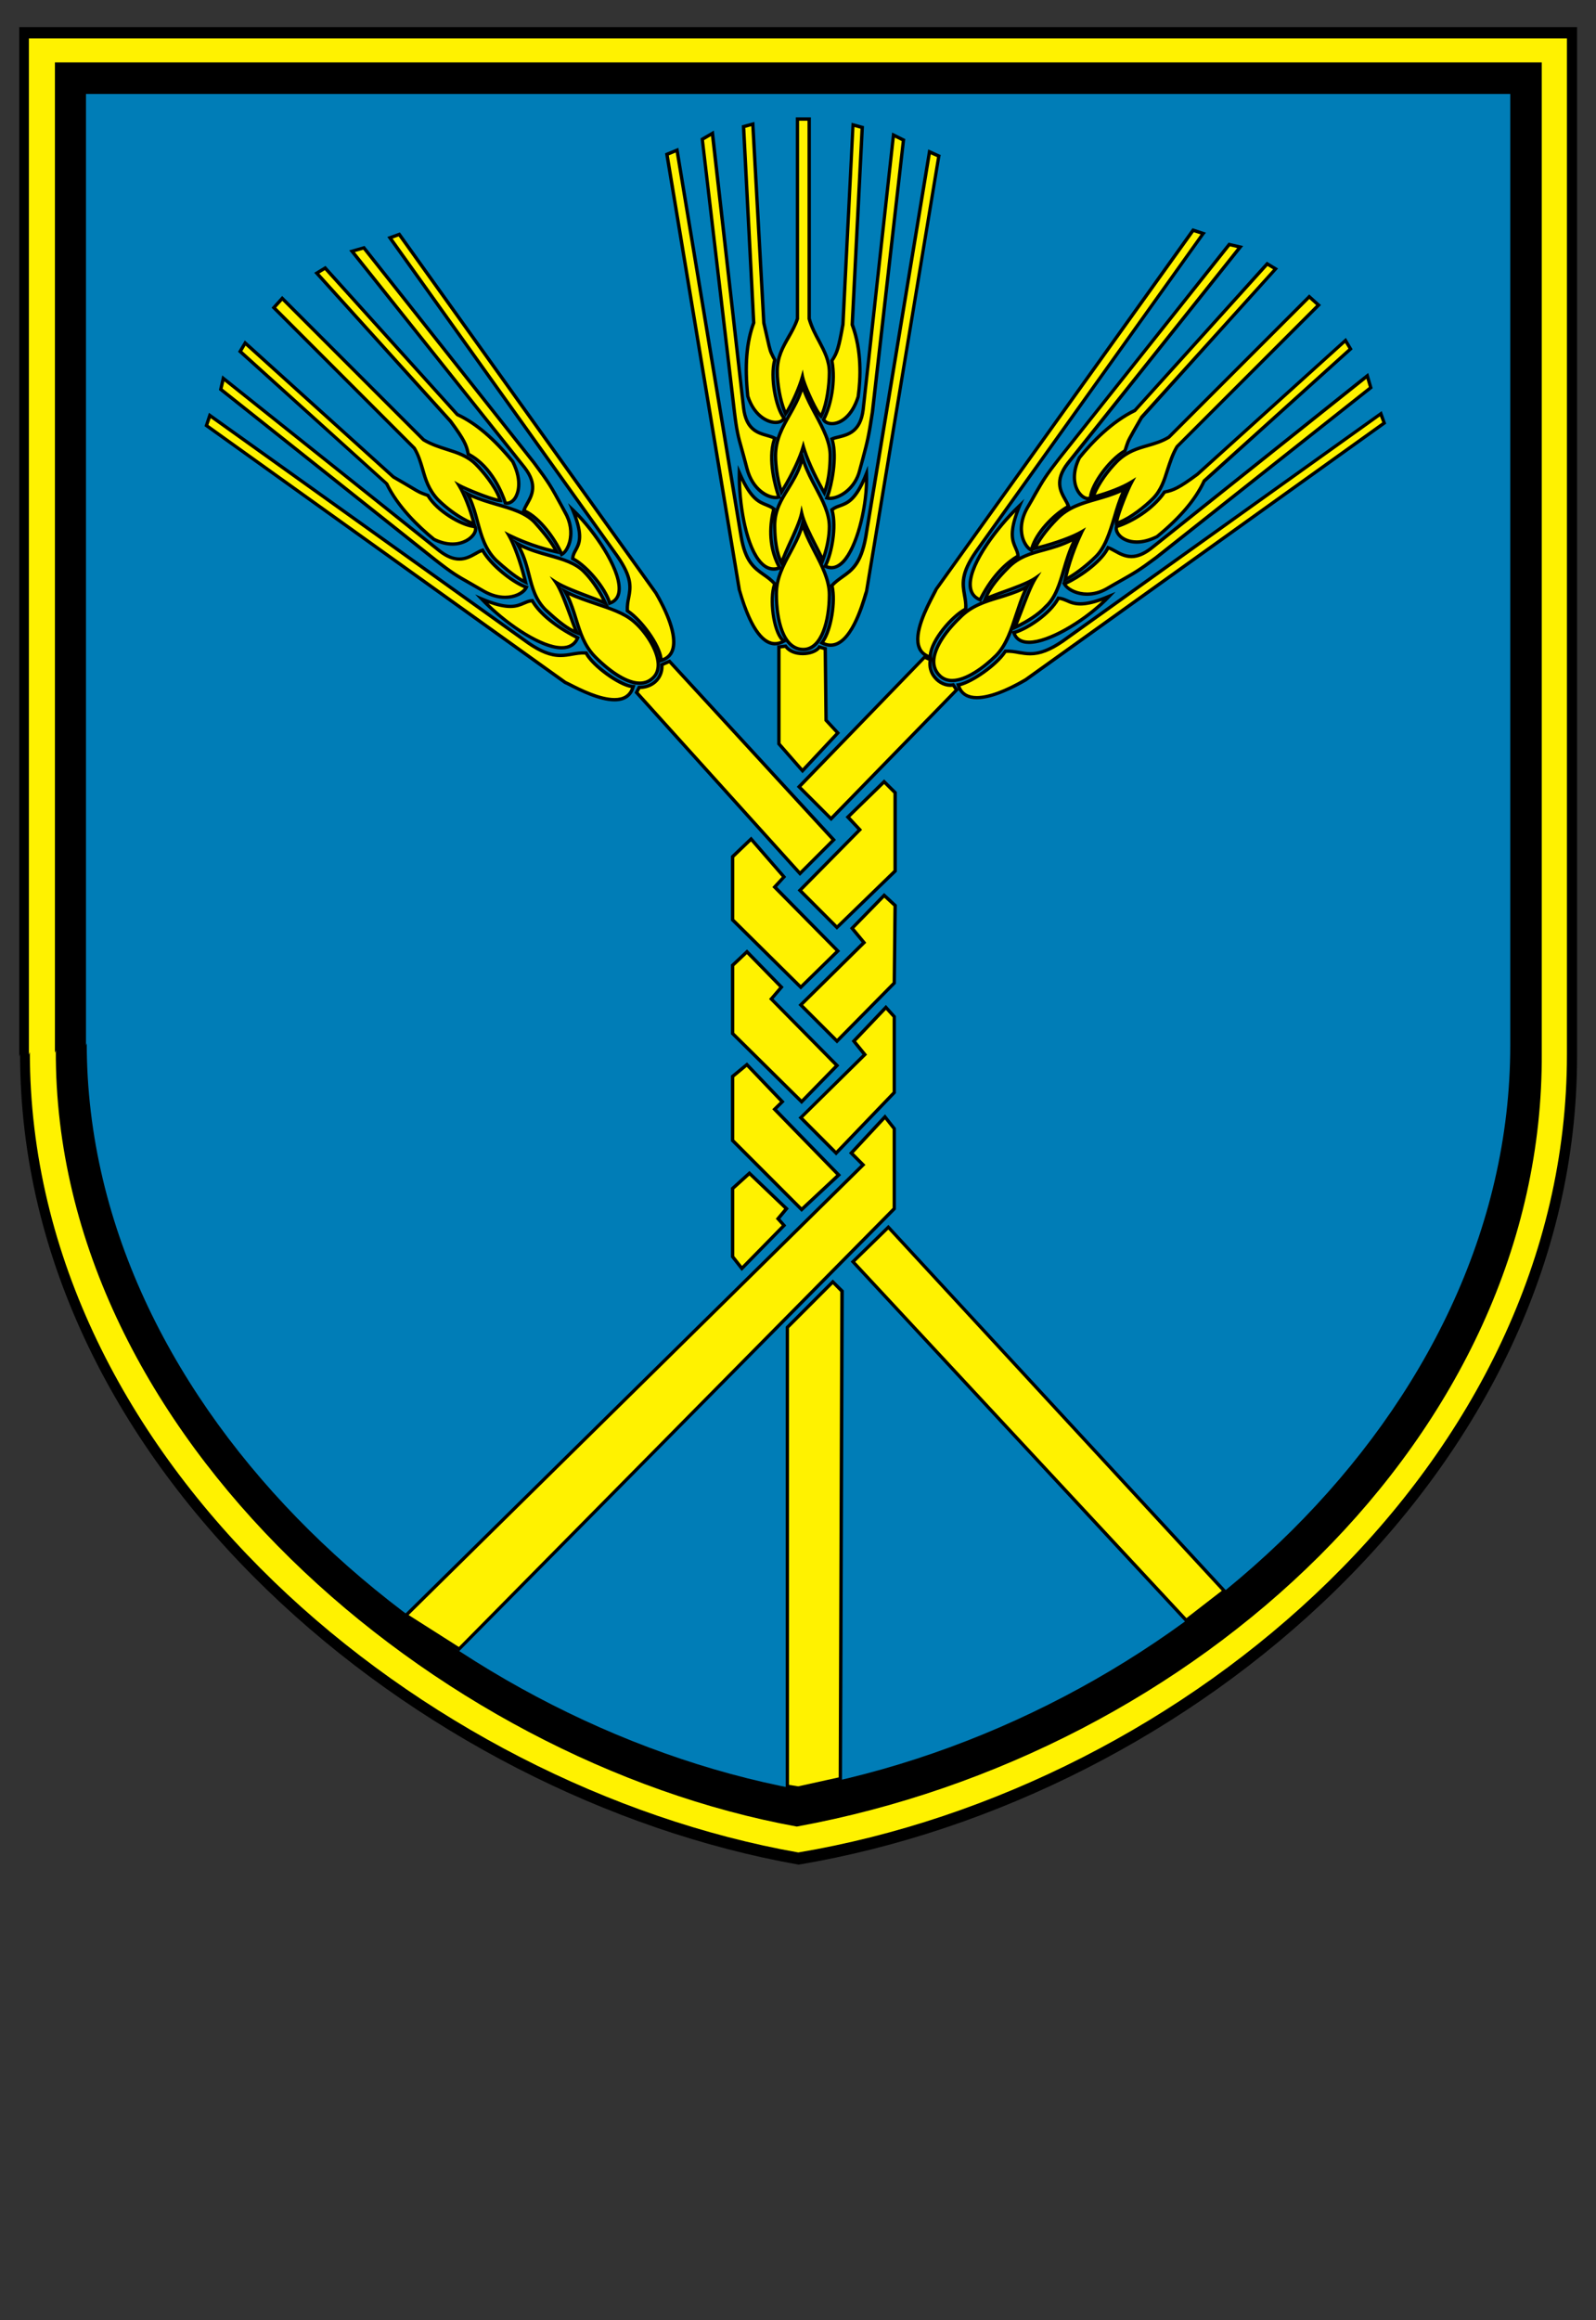 <?xml version="1.0" encoding="UTF-8" standalone="no"?>
<svg
   xmlns:dc="http://purl.org/dc/elements/1.1/"
   xmlns:cc="http://creativecommons.org/ns#"
   xmlns:rdf="http://www.w3.org/1999/02/22-rdf-syntax-ns#"
   xmlns:svg="http://www.w3.org/2000/svg"
   xmlns="http://www.w3.org/2000/svg"
   viewBox="0 0 1092.284 1587.4"
   height="1587.4"
   width="1092.284"
   xml:space="preserve"
   id="svg2"
   version="1.1"><rect x="0" y="0" width="1092.284" height="1587.4" fill="#333333" stroke="none"/><defs
     id="defs6"><clipPath
       id="clipPath20"
       clipPathUnits="userSpaceOnUse"><path
         id="path18"
         d="M 32768,32768 H -32768 V -32768 H 32768 Z" /></clipPath><clipPath
       id="clipPath30"
       clipPathUnits="userSpaceOnUse"><path
         id="path28"
         d="M 0,0 H 819.213 V 1190.551 H 0 Z" /></clipPath><clipPath
       id="clipPath42"
       clipPathUnits="userSpaceOnUse"><path
         id="path40"
         d="M 0,0 H 819.213 V 1190.551 H 0 Z" /></clipPath><clipPath
       id="clipPath54"
       clipPathUnits="userSpaceOnUse"><path
         id="path52"
         d="M 0,0 H 819.213 V 1190.551 H 0 Z" /></clipPath><clipPath
       id="clipPath66"
       clipPathUnits="userSpaceOnUse"><path
         id="path64"
         d="M 0,0 H 819.213 V 1190.551 H 0 Z" /></clipPath><clipPath
       id="clipPath78"
       clipPathUnits="userSpaceOnUse"><path
         id="path76"
         d="M 0,0 H 819.213 V 1190.551 H 0 Z" /></clipPath><clipPath
       id="clipPath90"
       clipPathUnits="userSpaceOnUse"><path
         id="path88"
         d="M 0,0 H 819.213 V 1190.551 H 0 Z" /></clipPath></defs><g
     transform="matrix(1.333,0,0,-1.333,0,1587.4)"
     id="g10"><g
       id="g12"><g
         id="g14"><g
           clip-path="url(#clipPath20)"
           id="g16"><g
             id="g22" /></g></g></g><g
       transform="matrix(22.913,0,0,22.913,-14616.897,-22896.587)"
       id="g24"><g
         clip-path="url(#clipPath30)"
         id="g26"><g
           transform="translate(673.268,1027.589)"
           id="g32"><path
             id="path34"
             style="fill:#000000;fill-opacity:1;fill-rule:nonzero;stroke:none"
             d="m 0,0 c 0,-9.234 -8.616,-16.618 -17.443,-18.102 -8.5,1.505 -17.445,8.85 -17.445,18.159 L -34.906,0 V 23.06 H 0 Z" /></g></g></g><g
       transform="matrix(22.913,0,0,22.913,-14616.896,-22896.587)"
       id="g36"><g
         clip-path="url(#clipPath42)"
         id="g38"><g
           transform="translate(673.041,1027.632)"
           id="g44"><path
             id="path46"
             style="fill:#fff200;fill-opacity:1;fill-rule:nonzero;stroke:none"
             d="m 0,0 c 0,-9.116 -8.509,-16.406 -17.223,-17.872 -8.391,1.484 -17.219,8.737 -17.219,17.929 L -34.463,0 V 22.763 H 0 Z" /></g></g></g><g
       transform="matrix(22.913,0,0,22.913,-14616.895,-22896.587)"
       id="g48"><g
         clip-path="url(#clipPath54)"
         id="g50"><g
           transform="translate(672.477,1027.674)"
           id="g56"><path
             id="path58"
             style="fill:#000000;fill-opacity:1;fill-rule:nonzero;stroke:none"
             d="m 0,0 c 0.055,-8.579 -7.782,-15.705 -16.693,-17.334 -8.079,1.472 -16.641,8.737 -16.603,17.386 L -33.316,0 V 22.184 H 0 Z" /></g></g></g><g
       transform="matrix(22.913,0,0,22.913,-14616.896,-22896.587)"
       id="g60"><g
         clip-path="url(#clipPath66)"
         id="g62"><g
           transform="translate(671.771,1027.836)"
           id="g68"><path
             id="path70"
             style="fill:#007db7;fill-opacity:1;fill-rule:nonzero;stroke:none"
             d="m 0,0 c 0,-8.244 -7.721,-15.174 -15.993,-16.656 -7.916,1.482 -15.904,8.412 -15.904,16.706 L -31.914,0 V 21.316 H 0 Z" /></g></g></g><g
       transform="matrix(22.913,0,0,22.913,-14616.895,-22896.587)"
       id="g72"><g
         clip-path="url(#clipPath78)"
         id="g74"><g
           transform="translate(656.819,1043.987)"
           id="g80"><path
             id="path82"
             style="fill:#fff200;fill-opacity:1;fill-rule:nonzero;stroke:none"
             d="M 0,0 C -0.097,-0.527 -0.135,-0.641 -0.249,-0.811 -0.155,-1.3 -0.285,-1.848 -0.437,-2.131 -0.343,-2.301 0.13,-2.283 0.336,-1.622 0.415,-1.094 0.394,-0.51 0.203,0 L 0.433,4.414 0.224,4.471 Z M 0.658,-1.961 1.355,4.132 1.131,4.244 0.452,-1.904 c -0.076,-0.624 -0.491,-0.567 -0.701,-0.661 0.132,-0.397 -0.016,-1.094 -0.112,-1.321 0.188,-0.057 0.625,0.151 0.737,0.624 0.17,0.64 0.188,0.659 0.282,1.301 M 0.528,-3.339 C 0.203,-4.15 -0.039,-3.98 -0.249,-4.15 c 0.114,-0.396 -0.016,-1.019 -0.15,-1.264 0.569,-0.282 0.963,1.227 0.927,2.075 m 0,-2.641 1.618,9.752 -0.203,0.096 -1.434,-8.64 C 0.358,-5.584 0.036,-5.546 -0.249,-5.848 -0.155,-6.224 -0.285,-6.903 -0.474,-7.13 0.13,-7.451 0.452,-6.224 0.528,-5.98 m -2.303,6.02 c 0.17,-0.719 0.112,-0.567 0.246,-0.831 -0.112,-0.397 0.036,-1.095 0.206,-1.304 -0.055,-0.188 -0.604,-0.148 -0.811,0.491 -0.056,0.549 -0.056,1.131 0.132,1.644 L -2.227,4.432 -2.02,4.49 Z m -0.661,-1.983 -0.715,6.093 0.226,0.132 0.698,-6.149 c 0.073,-0.622 0.47,-0.566 0.698,-0.68 -0.173,-0.451 0.018,-1.112 0.093,-1.32 -0.187,-0.056 -0.584,0.132 -0.718,0.641 -0.168,0.661 -0.206,0.661 -0.282,1.283 m 0.114,-1.376 c 0.34,-0.792 0.565,-0.642 0.772,-0.813 -0.073,-0.282 -0.152,-0.809 0.133,-1.319 -0.641,-0.245 -0.925,1.264 -0.905,2.132 m 0,-2.623 -1.624,9.753 0.228,0.094 1.434,-8.64 c 0.13,-0.811 0.489,-0.773 0.755,-1.075 -0.134,-0.34 -0.021,-1.132 0.206,-1.282 -0.585,-0.34 -0.925,0.887 -0.999,1.15 m 1.302,6.075 v 4.469 h 0.264 V 0.133 c 0.132,-0.473 0.451,-0.754 0.451,-1.208 0,-0.283 -0.056,-0.735 -0.188,-0.98 -0.113,0.112 -0.377,0.697 -0.415,0.885 -0.076,-0.264 -0.244,-0.64 -0.379,-0.829 -0.11,0.245 -0.186,0.641 -0.186,0.944 0,0.528 0.321,0.773 0.453,1.188 m 0.112,-1.509 c 0.17,-0.549 0.643,-1.077 0.623,-1.586 0,-0.226 -0.039,-0.565 -0.133,-0.811 -0.226,0.396 -0.396,0.775 -0.47,1.038 -0.077,-0.263 -0.264,-0.66 -0.49,-1.018 -0.077,0.226 -0.133,0.546 -0.133,0.811 0,0.623 0.452,0.981 0.603,1.566 m 0,-1.604 c 0.17,-0.585 0.603,-1.037 0.603,-1.546 0,-0.227 -0.056,-0.509 -0.15,-0.755 -0.095,0.246 -0.395,0.735 -0.471,1.055 -0.058,-0.282 -0.361,-0.847 -0.452,-1.113 -0.115,0.208 -0.151,0.549 -0.151,0.831 0,0.622 0.47,0.887 0.621,1.528 m 0,-1.49 c 0.152,-0.529 0.603,-1.038 0.603,-1.584 0,-0.527 -0.15,-1.226 -0.583,-1.226 -0.453,0 -0.605,0.659 -0.605,1.244 0,0.604 0.455,1.019 0.585,1.566 m 0,-5.528 0.791,0.849 -0.263,0.283 -0.019,1.604 -0.132,0.038 c -0.093,-0.17 -0.583,-0.227 -0.756,0.018 l -0.149,-0.018 v -2.171 z m 1.83,-0.244 -0.81,-0.793 0.264,-0.282 -1.341,-1.358 0.83,-0.83 1.302,1.264 v 1.754 z m -3.076,-3.81 -0.318,-0.302 v -1.528 l 1.546,-1.528 0.791,0.811 -1.47,1.49 0.227,0.264 z m 3.097,-3.697 -0.755,-0.811 0.264,-0.265 -10.245,-10.092 1.188,-0.753 9.754,9.864 v 1.793 z m -1.172,-3.697 -1.018,-1.02 v -10.28 l 0.245,-0.036 0.942,0.206 0.039,10.922 z m -1.037,1.64 -0.83,0.793 -0.376,-0.34 v -1.528 l 0.206,-0.264 0.943,0.962 -0.132,0.151 z m 2.227,4.508 -0.716,-0.754 0.246,-0.303 -1.437,-1.412 0.791,-0.793 1.304,1.358 v 1.696 z m -3.019,3.772 -0.414,-0.395 v -1.414 l 1.526,-1.51 0.829,0.811 -1.412,1.435 0.206,0.224 z m 1.074,1.17 0.719,-0.716 2.811,2.885 -0.075,0.114 C 2.225,-8.13 1.883,-7.865 1.961,-7.506 l -0.133,0.055 z m 1.208,-10.637 0.795,0.773 7.524,-8.148 -0.849,-0.661 z m -2.378,4.412 -0.318,-0.263 v -1.433 l 1.546,-1.547 0.829,0.772 -1.432,1.473 0.169,0.169 z m 3.076,3.793 -0.719,-0.735 0.267,-0.322 -1.416,-1.397 0.811,-0.81 1.284,1.301 0.018,1.735 z m -4.81,5.243 -0.169,-0.076 c 0.018,-0.264 -0.17,-0.509 -0.51,-0.509 l -0.058,-0.113 3.66,-4.056 0.754,0.755 z m -4.903,5.377 c 0.32,-0.435 0.357,-0.548 0.395,-0.736 0.472,-0.246 0.736,-0.793 0.831,-1.095 0.186,-0.056 0.47,0.322 0.168,0.925 -0.339,0.415 -0.753,0.831 -1.244,1.055 l -2.962,3.283 -0.189,-0.112 z M -6.925,-3.092 -10.736,1.717 -11,1.641 -7.132,-3.207 c 0.376,-0.49 0.057,-0.736 -0.021,-0.961 0.359,-0.152 0.719,-0.661 0.849,-0.983 0.171,0.096 0.321,0.53 0.076,0.945 -0.32,0.585 -0.32,0.603 -0.697,1.114 m 0.867,-1.058 c 0.339,-0.811 0.021,-0.831 0,-1.094 0.357,-0.188 0.754,-0.716 0.83,-0.999 0.603,0.207 -0.206,1.508 -0.83,2.093 m 1.867,-1.868 -5.751,8.037 -0.209,-0.076 5.093,-7.13 c 0.473,-0.679 0.209,-0.831 0.227,-1.226 0.322,-0.208 0.755,-0.811 0.755,-1.114 0.64,0.189 0.019,1.284 -0.115,1.509 m -5.884,2.604 c 0.621,-0.359 0.509,-0.321 0.773,-0.415 0.208,-0.358 0.775,-0.679 1.056,-0.697 0.096,-0.17 -0.321,-0.585 -0.924,-0.284 -0.414,0.34 -0.829,0.774 -1.055,1.245 l -3.283,2.962 0.113,0.188 z m 0.925,-1.849 -4.793,3.811 0.057,0.245 4.848,-3.866 c 0.491,-0.378 0.736,-0.058 0.961,0.018 0.191,-0.339 0.698,-0.735 0.982,-0.829 -0.076,-0.17 -0.47,-0.359 -0.943,-0.096 -0.585,0.34 -0.603,0.322 -1.112,0.717 m 1.055,-0.887 c 0.812,-0.337 0.87,-0.055 1.133,-0.037 0.15,-0.264 0.49,-0.566 1.017,-0.829 -0.263,-0.641 -1.547,0.225 -2.15,0.866 m 1.867,-1.867 -8.034,5.754 0.075,0.226 7.13,-5.093 c 0.68,-0.472 0.886,-0.208 1.302,-0.228 0.15,-0.299 0.811,-0.753 1.056,-0.753 -0.189,-0.659 -1.284,-0.019 -1.529,0.094 M 7.939,-3.356 C 7.506,-3.677 7.391,-3.717 7.206,-3.753 6.921,-4.168 6.43,-4.432 6.127,-4.526 6.072,-4.717 6.43,-5.055 7.033,-4.753 c 0.415,0.339 0.831,0.754 1.058,1.245 l 3.28,2.961 -0.112,0.189 z M 7.015,-5.225 11.826,-1.414 11.75,-1.149 6.903,-5.017 C 6.411,-5.394 6.166,-5.073 5.939,-4.999 5.772,-5.357 5.187,-5.714 4.959,-5.81 c 0.095,-0.17 0.507,-0.358 0.943,-0.114 0.585,0.34 0.603,0.322 1.113,0.699 M 5.96,-6.093 C 5.147,-6.433 5.093,-6.15 4.826,-6.13 c -0.188,-0.357 -0.715,-0.699 -1,-0.773 0.209,-0.603 1.549,0.188 2.134,0.81 M 4.092,-7.961 12.126,-2.207 12.05,-1.999 4.92,-7.092 C 4.244,-7.564 4.035,-7.3 3.638,-7.318 3.432,-7.639 2.847,-8.035 2.583,-8.073 2.771,-8.715 3.865,-8.091 4.092,-7.961 m 2.601,5.887 C 6.336,-2.698 6.411,-2.565 6.318,-2.829 5.96,-3.038 5.563,-3.603 5.545,-3.886 5.375,-3.98 4.999,-3.583 5.299,-2.98 c 0.34,0.415 0.773,0.829 1.246,1.055 L 9.507,1.358 9.692,1.244 Z M 4.847,-2.998 8.655,1.792 8.9,1.734 5.035,-3.113 C 4.656,-3.603 4.981,-3.847 5.054,-4.074 4.714,-4.262 4.299,-4.696 4.223,-5.055 c -0.17,0.074 -0.358,0.471 -0.094,0.944 0.339,0.584 0.321,0.603 0.718,1.113 M 3.959,-4.055 C 3.62,-4.865 3.901,-4.923 3.923,-5.187 3.656,-5.339 3.338,-5.64 3.074,-6.168 2.431,-5.904 3.319,-4.659 3.959,-4.055 M 2.092,-5.924 7.845,2.113 8.073,2.037 2.977,-5.093 C 2.507,-5.772 2.771,-5.96 2.753,-6.375 2.449,-6.527 1.943,-7.11 1.961,-7.451 1.3,-7.262 1.977,-6.168 2.092,-5.924 m -11.694,3.15 -3.153,3.151 0.191,0.208 3.168,-3.168 c 0.415,-0.246 0.849,-0.227 1.17,-0.548 0.188,-0.188 0.47,-0.546 0.546,-0.812 -0.149,0 -0.754,0.246 -0.925,0.34 0.152,-0.244 0.284,-0.641 0.341,-0.867 -0.263,0.095 -0.585,0.32 -0.811,0.547 -0.359,0.376 -0.301,0.773 -0.527,1.149 M 7.3,-2.528 10.449,0.623 10.656,0.433 7.488,-2.735 C 7.239,-3.15 7.26,-3.583 6.942,-3.905 6.751,-4.093 6.393,-4.375 6.127,-4.452 c 0,0.15 0.245,0.755 0.339,0.925 -0.242,-0.15 -0.64,-0.283 -0.867,-0.34 0.097,0.264 0.321,0.586 0.549,0.811 0.376,0.358 0.773,0.302 1.152,0.528 M -8.414,-3.791 c 0.508,-0.264 1.167,-0.283 1.507,-0.641 0.151,-0.17 0.377,-0.433 0.491,-0.661 -0.434,0.094 -0.809,0.245 -1.076,0.376 0.133,-0.224 0.285,-0.658 0.377,-1.055 -0.206,0.094 -0.47,0.321 -0.659,0.491 -0.414,0.416 -0.358,0.961 -0.64,1.49 M 6.318,-3.677 C 6.054,-4.187 6.017,-4.885 5.639,-5.225 5.466,-5.394 5.202,-5.602 4.981,-5.714 c 0.091,0.433 0.242,0.811 0.376,1.073 -0.228,-0.131 -0.661,-0.282 -1.058,-0.376 0.094,0.207 0.303,0.471 0.491,0.661 0.412,0.433 1,0.395 1.528,0.679 M -7.301,-4.903 c 0.527,-0.302 1.168,-0.284 1.506,-0.643 0.172,-0.168 0.361,-0.452 0.473,-0.697 -0.245,0.113 -0.849,0.301 -1.112,0.471 0.169,-0.246 0.358,-0.887 0.47,-1.131 -0.244,0.094 -0.489,0.322 -0.698,0.508 -0.413,0.415 -0.3,0.926 -0.639,1.492 M 5.223,-4.772 C 4.92,-5.299 4.92,-5.98 4.544,-6.318 4.375,-6.509 4.092,-6.677 3.847,-6.791 c 0.112,0.246 0.3,0.849 0.47,1.113 -0.246,-0.17 -0.885,-0.358 -1.131,-0.472 0.094,0.246 0.3,0.492 0.509,0.699 0.416,0.434 0.961,0.34 1.528,0.679 M -6.228,-5.98 c 0.491,-0.263 1.17,-0.359 1.529,-0.659 0.359,-0.303 0.753,-0.963 0.454,-1.264 -0.322,-0.34 -0.889,0.038 -1.303,0.452 -0.416,0.415 -0.397,0.982 -0.68,1.471 M 4.129,-5.866 C 3.865,-6.357 3.807,-7.036 3.432,-7.412 3.053,-7.791 2.471,-8.167 2.167,-7.865 c -0.339,0.32 0.019,0.887 0.452,1.302 0.416,0.433 1.019,0.413 1.51,0.697" /></g></g></g><g
       transform="matrix(22.913,0,0,22.913,-14616.895,-22896.585)"
       id="g84"><g
         clip-path="url(#clipPath90)"
         id="g86"><g
           transform="translate(656.427,1041.859)"
           id="g92"><path
             id="path94"
             style="fill:#000000;fill-opacity:1;fill-rule:nonzero;stroke:none"
             d="m 0,0 c 0.029,-0.035 0.083,-0.056 0.144,-0.056 0.171,0 0.418,0.15 0.552,0.574 0.057,0.407 0.082,1.019 -0.134,1.598 V 2.122 2.131 L 0.784,6.514 0.65,6.551 0.429,2.126 C 0.338,1.613 0.299,1.482 0.183,1.309 0.267,0.849 0.156,0.307 0,0 m 0.144,-0.13 v 0 c -0.1,0 -0.183,0.039 -0.22,0.109 l -0.011,0.018 0.011,0.018 C 0.083,0.311 0.196,0.852 0.108,1.309 L 0.105,1.325 0.114,1.338 C 0.22,1.497 0.256,1.596 0.353,2.135 L 0.584,6.648 0.863,6.571 0.638,2.134 C 0.853,1.543 0.826,0.92 0.768,0.5 0.623,0.033 0.35,-0.13 0.144,-0.13 M 0.083,-1.728 h 0.019 c 0.201,0 0.536,0.209 0.63,0.602 l 0.067,0.25 c 0.109,0.409 0.133,0.506 0.215,1.049 L 1.708,6.237 1.554,6.314 0.881,0.218 C 0.817,-0.3 0.523,-0.373 0.307,-0.428 0.264,-0.437 0.226,-0.447 0.19,-0.459 0.303,-0.855 0.171,-1.482 0.083,-1.728 m 0.019,-0.076 v 0 c -0.032,0 -0.058,0.003 -0.081,0.011 l -0.039,0.012 0.013,0.038 c 0.104,0.245 0.237,0.926 0.116,1.294 l -0.012,0.032 0.03,0.014 c 0.045,0.021 0.101,0.035 0.16,0.048 C 0.505,-0.3 0.75,-0.24 0.808,0.227 L 1.493,6.429 1.79,6.281 1.784,6.254 1.09,0.162 C 1.008,-0.387 0.98,-0.485 0.872,-0.894 l -0.07,-0.25 c -0.1,-0.431 -0.473,-0.66 -0.7,-0.66 m -7.246,-0.035 c 0.053,-0.004 0.12,0.037 0.165,0.111 0.041,0.07 0.161,0.324 -0.06,0.764 -0.417,0.509 -0.819,0.852 -1.225,1.04 l -0.012,0.009 -2.942,3.26 -0.123,-0.074 2.969,-3.286 c 0.308,-0.417 0.363,-0.546 0.402,-0.737 0.531,-0.285 0.769,-0.915 0.826,-1.087 m 0.009,-0.074 v 0 c -0.016,0 -0.034,0.001 -0.05,0.006 l -0.018,0.006 -0.006,0.018 c -0.041,0.131 -0.27,0.791 -0.812,1.074 l -0.016,0.009 -0.004,0.016 c -0.035,0.18 -0.067,0.285 -0.389,0.72 l -3.026,3.351 0.253,0.154 2.976,-3.3 c 0.415,-0.194 0.826,-0.541 1.252,-1.064 0.242,-0.481 0.106,-0.767 0.06,-0.845 -0.057,-0.091 -0.139,-0.145 -0.22,-0.145 m -5.173,4.42 3.124,-3.126 c 0.099,-0.163 0.146,-0.327 0.193,-0.482 0.066,-0.233 0.13,-0.451 0.335,-0.67 0.218,-0.216 0.495,-0.41 0.729,-0.509 -0.069,0.249 -0.19,0.579 -0.317,0.785 l -0.074,0.122 0.125,-0.07 c 0.153,-0.083 0.654,-0.286 0.852,-0.328 -0.095,0.258 -0.356,0.579 -0.52,0.742 -0.18,0.18 -0.4,0.25 -0.633,0.324 -0.173,0.055 -0.35,0.112 -0.528,0.217 l -0.009,0.006 -3.14,3.14 z m -0.759,-0.975 3.266,-2.952 c 0.247,-0.513 0.706,-0.954 1.049,-1.233 0.127,-0.063 0.264,-0.1 0.394,-0.1 0.226,0 0.391,0.11 0.455,0.218 0.021,0.037 0.03,0.073 0.024,0.101 -0.309,0.036 -0.849,0.36 -1.055,0.703 -0.171,0.061 -0.182,0.067 -0.359,0.173 -0.085,0.051 -0.209,0.125 -0.408,0.239 l -3.293,2.974 z m 4.709,-4.359 c -0.142,0 -0.289,0.038 -0.436,0.112 -0.352,0.287 -0.816,0.734 -1.07,1.257 l -3.299,2.975 0.152,0.255 3.353,-3.03 c 0.194,-0.111 0.318,-0.185 0.403,-0.235 0.179,-0.108 0.182,-0.111 0.358,-0.173 l 0.015,-0.004 0.006,-0.013 c 0.169,-0.294 0.594,-0.56 0.88,-0.648 -0.231,0.107 -0.501,0.297 -0.713,0.509 -0.219,0.23 -0.288,0.47 -0.355,0.7 -0.045,0.158 -0.088,0.309 -0.179,0.458 l -3.169,3.168 0.238,0.264 3.193,-3.194 c 0.168,-0.099 0.343,-0.155 0.511,-0.208 0.243,-0.077 0.47,-0.15 0.664,-0.342 0.179,-0.18 0.476,-0.549 0.555,-0.828 l 0.015,-0.048 h -0.052 c -0.136,0 -0.591,0.178 -0.832,0.291 0.122,-0.234 0.229,-0.549 0.284,-0.773 l 0.015,-0.046 c 0.03,-0.054 0.024,-0.124 -0.018,-0.194 -0.075,-0.126 -0.264,-0.253 -0.519,-0.253 m -5.15,3.518 4.774,-3.795 c 0.394,-0.309 0.49,-0.363 0.798,-0.537 0.083,-0.049 0.185,-0.106 0.309,-0.179 0.15,-0.082 0.3,-0.126 0.448,-0.126 0.204,0 0.358,0.084 0.422,0.169 -0.291,0.118 -0.749,0.479 -0.943,0.803 -0.038,-0.015 -0.077,-0.036 -0.118,-0.061 -0.108,-0.06 -0.231,-0.128 -0.385,-0.128 -0.149,0 -0.3,0.062 -0.464,0.188 l -4.802,3.83 z m 6.329,-4.711 c -0.16,0 -0.324,0.046 -0.485,0.137 -0.127,0.072 -0.227,0.13 -0.31,0.177 -0.302,0.171 -0.405,0.229 -0.807,0.543 l -4.81,3.824 0.075,0.327 0.047,-0.038 4.847,-3.866 c 0.149,-0.115 0.285,-0.173 0.419,-0.173 0.136,0 0.242,0.06 0.347,0.12 0.056,0.031 0.108,0.06 0.162,0.077 l 0.029,0.011 0.015,-0.028 c 0.18,-0.325 0.678,-0.718 0.959,-0.812 l 0.04,-0.014 -0.017,-0.038 C -6.722,-3.896 -6.915,-4.02 -7.179,-4.02 m 1.554,0.925 c 0.339,-0.191 0.714,-0.67 0.814,-0.97 0.076,0.036 0.123,0.097 0.143,0.185 0.085,0.406 -0.44,1.224 -0.898,1.706 0.167,-0.467 0.076,-0.633 0.002,-0.77 -0.029,-0.051 -0.052,-0.094 -0.061,-0.151 m 0.765,-1.069 -0.012,0.038 c -0.074,0.282 -0.471,0.799 -0.81,0.976 l -0.023,0.012 0.003,0.024 c 0.006,0.085 0.039,0.146 0.072,0.207 0.078,0.145 0.167,0.307 -0.069,0.871 l -0.07,0.162 0.13,-0.121 c 0.504,-0.473 1.145,-1.426 1.043,-1.901 -0.027,-0.127 -0.103,-0.212 -0.227,-0.254 z m -2.691,0.044 c 0.492,-0.482 1.215,-0.956 1.64,-0.956 0.15,0 0.251,0.056 0.312,0.169 -0.471,0.242 -0.82,0.527 -0.991,0.808 -0.055,-0.007 -0.101,-0.027 -0.153,-0.05 -0.081,-0.035 -0.175,-0.075 -0.319,-0.075 -0.133,0 -0.295,0.035 -0.489,0.104 m 1.64,-1.031 c -0.531,0 -1.398,0.658 -1.818,1.104 l -0.121,0.129 0.162,-0.068 c 0.264,-0.11 0.467,-0.164 0.626,-0.164 0.129,0 0.209,0.036 0.29,0.07 0.06,0.027 0.121,0.054 0.2,0.059 l 0.022,0.001 0.013,-0.021 c 0.162,-0.282 0.518,-0.572 1.001,-0.814 l 0.031,-0.017 -0.012,-0.03 C -5.584,-5.066 -5.72,-5.151 -5.911,-5.151 m 5.402,6.27 0.03,-0.154 c 0.033,-0.165 0.25,-0.653 0.371,-0.824 0.103,0.235 0.158,0.626 0.158,0.912 0,0.256 -0.107,0.46 -0.223,0.678 -0.085,0.158 -0.173,0.321 -0.229,0.518 L -0.403,2.261 V 6.693 H -0.591 V 2.249 C -0.643,2.092 -0.721,1.955 -0.794,1.825 -0.922,1.604 -1.043,1.394 -1.043,1.073 c 0,-0.279 0.064,-0.629 0.158,-0.865 0.118,0.193 0.266,0.522 0.333,0.761 z M -0.9,0.054 -0.888,0.042 -0.894,0.024 V 0.021 c 0.016,0.033 0.036,0.067 0.054,0.1 0.093,0.164 0.188,0.334 0.252,0.523 C -0.67,0.438 -0.776,0.232 -0.863,0.108 Z M -1.796,6.533 -1.57,2.161 -1.573,2.152 C -1.732,1.723 -1.774,1.208 -1.704,0.529 c 0.143,-0.438 0.438,-0.556 0.588,-0.556 0.067,0 0.122,0.021 0.143,0.056 -0.176,0.241 -0.306,0.917 -0.203,1.303 l -0.028,0.05 c -0.069,0.137 -0.071,0.143 -0.128,0.396 -0.019,0.089 -0.047,0.211 -0.087,0.38 l -0.244,4.411 z m 1.3,-7.003 0.035,-0.127 c 0.073,-0.25 0.226,-0.595 0.427,-0.957 0.078,0.238 0.102,0.529 0.102,0.72 0.011,0.3 -0.151,0.607 -0.324,0.931 -0.093,0.173 -0.187,0.352 -0.256,0.532 -0.067,-0.2 -0.166,-0.375 -0.261,-0.544 -0.159,-0.281 -0.308,-0.546 -0.308,-0.899 0,-0.223 0.041,-0.497 0.105,-0.723 0.2,0.33 0.371,0.691 0.442,0.94 z m -2.225,6.727 0.716,-6.066 c 0.053,-0.449 0.086,-0.567 0.168,-0.855 0.029,-0.108 0.067,-0.24 0.114,-0.424 0.122,-0.473 0.463,-0.634 0.632,-0.622 -0.058,0.17 -0.247,0.808 -0.091,1.272 -0.043,0.017 -0.088,0.03 -0.137,0.044 -0.218,0.062 -0.491,0.139 -0.553,0.65 l -0.693,6.092 z m 2.209,-7.239 c -0.073,-0.231 -0.185,-0.409 -0.291,-0.585 -0.153,-0.246 -0.298,-0.478 -0.298,-0.813 0,-0.148 0.013,-0.491 0.113,-0.735 0.035,0.091 0.085,0.202 0.136,0.317 0.117,0.251 0.247,0.536 0.282,0.709 l 0.033,0.169 0.04,-0.169 c 0.045,-0.197 0.179,-0.461 0.298,-0.694 0.05,-0.097 0.097,-0.188 0.134,-0.268 0.073,0.22 0.115,0.456 0.115,0.653 0,0.285 -0.144,0.559 -0.297,0.849 -0.097,0.18 -0.193,0.365 -0.265,0.567 m 0.091,-1.519 c 0.06,-0.15 0.139,-0.3 0.215,-0.449 0.035,-0.063 0.067,-0.13 0.101,-0.195 -0.037,0.086 -0.098,0.204 -0.159,0.327 -0.053,0.103 -0.109,0.211 -0.157,0.317 m -0.113,0.267 c -0.054,-0.173 -0.157,-0.394 -0.248,-0.596 -0.055,-0.12 -0.106,-0.235 -0.144,-0.326 0.035,0.067 0.071,0.132 0.104,0.197 0.107,0.199 0.217,0.403 0.27,0.625 l 0.024,0.092 c -0.004,0.002 -0.004,0.005 -0.006,0.008 m 0.578,-1.032 c 0.03,-0.011 0.061,-0.017 0.088,-0.017 0.082,0 0.159,0.042 0.236,0.121 0.297,0.312 0.504,1.146 0.516,1.772 C 0.674,-1.846 0.496,-1.91 0.335,-1.968 0.282,-1.987 0.232,-2.004 0.188,-2.037 0.285,-2.419 0.174,-2.995 0.044,-3.266 m -1.211,1.024 c -0.041,-0.283 -0.037,-0.677 0.173,-1.058 0.003,0.005 0.006,0.009 0.006,0.014 l -0.032,0.057 c -0.141,0.258 -0.153,0.679 -0.153,0.849 0,0.049 0,0.094 0.006,0.138 m -0.725,0.878 c 0.012,-0.617 0.16,-1.498 0.482,-1.828 0.1,-0.103 0.212,-0.141 0.331,-0.109 -0.258,0.497 -0.19,1.006 -0.12,1.285 -0.044,0.03 -0.093,0.048 -0.144,0.07 -0.154,0.062 -0.329,0.13 -0.549,0.582 m 0.76,-2.432 c -0.078,-0.36 0.031,-0.982 0.21,-1.127 -0.154,0.25 -0.215,0.639 -0.215,1.015 0,0.038 0.002,0.076 0.005,0.112 m -2.378,9.712 1.618,-9.733 c 0.278,-0.965 0.567,-1.168 0.761,-1.168 0.044,0 0.088,0.01 0.135,0.028 -0.209,0.225 -0.296,0.939 -0.183,1.267 -0.07,0.073 -0.146,0.128 -0.223,0.182 -0.212,0.149 -0.432,0.302 -0.528,0.895 l -1.426,8.594 z m 3.486,-10.903 c 0.047,-0.021 0.092,-0.03 0.139,-0.03 0.42,0 0.669,0.846 0.751,1.125 L 0.884,-3.841 2.499,5.878 2.36,5.94 0.938,-2.65 C 0.826,-3.254 0.62,-3.4 0.404,-3.553 0.33,-3.605 0.256,-3.658 0.186,-3.73 0.265,-4.088 0.159,-4.722 -0.024,-4.987 m -0.488,2.516 c -0.061,-0.185 -0.155,-0.356 -0.244,-0.524 -0.157,-0.291 -0.307,-0.568 -0.307,-0.913 0,-0.583 0.15,-1.206 0.567,-1.206 0.375,0 0.546,0.615 0.546,1.188 0,0.32 -0.164,0.637 -0.323,0.943 -0.086,0.167 -0.176,0.34 -0.239,0.512 m 0.016,-2.719 c -0.165,0 -0.292,0.079 -0.388,0.209 l -0.029,-0.015 c -0.072,-0.042 -0.145,-0.065 -0.218,-0.065 -0.318,0 -0.6,0.414 -0.83,1.226 l -0.006,0.012 -1.628,9.786 0.298,0.123 0.008,-0.047 1.434,-8.64 c 0.091,-0.561 0.288,-0.7 0.497,-0.846 0.082,-0.057 0.168,-0.118 0.245,-0.207 0.022,0.101 0.054,0.198 0.093,0.292 -0.159,-0.058 -0.312,-0.018 -0.443,0.118 -0.371,0.378 -0.518,1.428 -0.504,2.052 l 0.003,0.173 0.069,-0.159 c 0.241,-0.565 0.422,-0.635 0.579,-0.698 0.061,-0.025 0.123,-0.049 0.182,-0.098 l 0.021,-0.015 -0.009,-0.024 c -0.004,-0.021 -0.01,-0.045 -0.016,-0.07 0.028,0.112 0.075,0.215 0.127,0.315 l -0.023,-0.006 c -0.024,-0.009 -0.051,-0.012 -0.082,-0.012 -0.245,0 -0.567,0.238 -0.68,0.679 -0.047,0.182 -0.084,0.316 -0.114,0.423 -0.079,0.284 -0.115,0.411 -0.17,0.866 l -0.719,6.116 0.298,0.174 0.702,-6.207 c 0.056,-0.461 0.292,-0.529 0.502,-0.588 0.063,-0.018 0.124,-0.035 0.175,-0.062 L -1.091,-0.4 -1.103,-0.431 c -0.189,-0.503 0.083,-1.262 0.095,-1.294 l 0.009,-0.024 c 0.041,0.075 0.086,0.147 0.13,0.221 0.111,0.179 0.226,0.365 0.296,0.603 -0.097,-0.227 -0.233,-0.485 -0.382,-0.721 l -0.042,-0.067 -0.025,0.076 c -0.081,0.244 -0.136,0.567 -0.136,0.823 0,0.306 0.109,0.555 0.236,0.787 -0.039,-0.047 -0.109,-0.076 -0.194,-0.076 -0.228,0 -0.524,0.191 -0.661,0.617 -0.074,0.694 -0.031,1.22 0.131,1.658 l -0.229,4.417 0.282,0.077 0.249,-4.499 C -1.307,2.005 -1.278,1.884 -1.26,1.795 -1.202,1.546 -1.202,1.546 -1.137,1.417 L -1.097,1.34 -1.101,1.325 C -1.213,0.935 -1.058,0.252 -0.9,0.057 l -0.028,0.055 c -0.112,0.243 -0.191,0.646 -0.191,0.961 0,0.339 0.134,0.57 0.258,0.791 0.073,0.125 0.149,0.253 0.196,0.402 v 4.503 h 0.338 V 2.266 c 0.054,-0.19 0.137,-0.347 0.221,-0.5 0.118,-0.226 0.23,-0.438 0.23,-0.713 0,-0.257 -0.05,-0.735 -0.191,-0.999 L -0.091,0.011 -0.127,0.045 c -0.015,0.017 -0.035,0.043 -0.058,0.076 0.177,-0.33 0.341,-0.64 0.329,-0.955 0,-0.218 -0.033,-0.565 -0.135,-0.824 l -0.027,-0.073 -0.039,0.068 c -0.196,0.341 -0.352,0.672 -0.439,0.932 -0.004,-0.006 -0.007,-0.015 -0.01,-0.023 l 0.027,-0.089 c 0.07,-0.239 0.186,-0.458 0.299,-0.67 0.156,-0.298 0.304,-0.582 0.304,-0.885 0,-0.232 -0.056,-0.518 -0.151,-0.769 l -0.03,-0.077 c 0.002,-0.012 0.008,-0.021 0.013,-0.032 l 0.005,0.008 c 0.131,0.243 0.256,0.858 0.147,1.237 l -0.005,0.024 0.018,0.015 c 0.061,0.049 0.126,0.073 0.188,0.094 0.162,0.059 0.347,0.124 0.575,0.702 L 0.95,-1.034 0.956,-1.209 C 0.984,-1.861 0.762,-2.857 0.423,-3.214 0.33,-3.309 0.232,-3.357 0.132,-3.357 c -0.053,0 -0.103,0.012 -0.155,0.038 l -0.003,10e-4 c 0.058,-0.129 0.103,-0.259 0.131,-0.391 l 0.012,0.017 c 0.08,0.085 0.165,0.142 0.242,0.2 0.206,0.145 0.397,0.282 0.504,0.855 L 2.302,6.051 2.584,5.923 2.575,5.895 0.956,-3.856 0.941,-3.914 C 0.853,-4.205 0.59,-5.093 0.115,-5.093 c -0.071,0 -0.142,0.02 -0.214,0.057 l -0.04,0.022 0.03,0.036 c 0.168,0.205 0.312,0.873 0.217,1.249 l -0.003,0.018 c 0.012,-0.072 0.019,-0.142 0.019,-0.215 0,-0.47 -0.13,-1.264 -0.62,-1.264 m -6.216,3.169 c 0.349,-0.166 0.679,-0.638 0.819,-0.944 0.051,0.047 0.097,0.13 0.124,0.228 0.055,0.207 0.02,0.439 -0.099,0.639 l -0.081,0.152 c -0.241,0.442 -0.273,0.5 -0.614,0.958 l -3.794,4.791 -0.187,-0.053 3.832,-4.805 c 0.311,-0.403 0.167,-0.661 0.061,-0.85 -0.023,-0.041 -0.046,-0.078 -0.061,-0.116 m -1.227,0.278 c 0.084,-0.187 0.134,-0.37 0.181,-0.55 0.085,-0.305 0.163,-0.593 0.404,-0.834 0.159,-0.144 0.385,-0.34 0.576,-0.446 -0.096,0.384 -0.235,0.766 -0.352,0.966 l -0.064,0.109 0.112,-0.058 c 0.179,-0.087 0.534,-0.247 0.986,-0.354 -0.117,0.203 -0.306,0.424 -0.446,0.58 -0.195,0.208 -0.506,0.297 -0.837,0.393 -0.188,0.056 -0.382,0.112 -0.56,0.194 m 1.123,-1.125 c 0.11,-0.214 0.162,-0.417 0.212,-0.614 0.074,-0.286 0.138,-0.535 0.362,-0.759 l 0.015,-0.012 c 0.179,-0.164 0.382,-0.346 0.585,-0.449 -0.033,0.079 -0.069,0.179 -0.107,0.288 -0.099,0.265 -0.217,0.594 -0.325,0.749 l -0.107,0.155 0.159,-0.104 c 0.168,-0.106 0.474,-0.221 0.743,-0.323 0.101,-0.037 0.195,-0.074 0.271,-0.104 -0.115,0.223 -0.276,0.453 -0.42,0.597 -0.185,0.197 -0.474,0.279 -0.776,0.364 -0.203,0.057 -0.412,0.117 -0.612,0.212 m 0.876,-0.876 c 0.089,-0.174 0.18,-0.421 0.26,-0.644 0.053,-0.147 0.105,-0.287 0.143,-0.371 l 0.01,-0.022 c -0.037,0.1 -0.069,0.204 -0.1,0.303 -0.063,0.204 -0.128,0.414 -0.241,0.61 l -0.065,0.112 0.116,-0.062 c 0.206,-0.111 0.45,-0.193 0.685,-0.272 0.075,-0.027 0.154,-0.051 0.229,-0.078 l -0.043,0.018 c -0.085,0.039 -0.218,0.091 -0.359,0.142 -0.218,0.082 -0.458,0.173 -0.635,0.264 m 1.538,-0.521 c 0.305,-0.206 0.71,-0.757 0.752,-1.081 0.088,0.035 0.149,0.096 0.182,0.179 0.095,0.241 -0.036,0.7 -0.362,1.259 l -5.734,8.009 -0.135,-0.048 5.064,-7.091 c 0.347,-0.5 0.306,-0.724 0.262,-0.959 -0.017,-0.083 -0.032,-0.168 -0.029,-0.268 m 0.558,-0.767 c 0.056,-0.106 0.097,-0.215 0.118,-0.32 -0.012,0.089 -0.054,0.201 -0.118,0.32 m -1.902,1.094 c 0.083,-0.17 0.138,-0.346 0.191,-0.518 0.095,-0.308 0.186,-0.599 0.426,-0.84 0.365,-0.364 0.718,-0.573 0.967,-0.573 0.112,0 0.204,0.039 0.282,0.118 0.069,0.07 0.1,0.164 0.095,0.279 -0.014,0.306 -0.286,0.715 -0.547,0.931 -0.2,0.169 -0.503,0.273 -0.826,0.38 -0.199,0.069 -0.403,0.135 -0.588,0.223 m 1.584,-2.007 c -0.37,0 -0.798,0.373 -1.019,0.597 -0.154,0.152 -0.25,0.326 -0.321,0.507 l -0.082,0.03 c -0.246,0.094 -0.484,0.311 -0.693,0.502 l -0.016,0.016 c -0.242,0.24 -0.31,0.508 -0.384,0.795 -0.057,0.224 -0.118,0.457 -0.265,0.703 l -0.052,0.085 c 0.112,-0.237 0.228,-0.585 0.31,-0.925 l 0.018,-0.076 -0.071,0.034 c -0.213,0.097 -0.484,0.33 -0.669,0.495 -0.256,0.257 -0.336,0.554 -0.421,0.869 -0.058,0.207 -0.116,0.423 -0.229,0.632 l -0.056,0.106 0.107,-0.056 c 0.2,-0.103 0.428,-0.17 0.648,-0.234 0.197,-0.057 0.388,-0.112 0.553,-0.19 l 0.01,0.027 c 0.019,0.053 0.047,0.106 0.076,0.16 0.108,0.188 0.228,0.404 -0.051,0.767 l -3.903,4.89 0.344,0.099 3.825,-4.831 c 0.345,-0.464 0.375,-0.521 0.619,-0.967 l 0.082,-0.148 c 0.127,-0.219 0.167,-0.473 0.106,-0.698 -0.039,-0.139 -0.112,-0.251 -0.196,-0.298 l -0.038,-0.02 -0.015,0.039 c -0.118,0.285 -0.439,0.764 -0.78,0.937 0.089,-0.048 0.169,-0.109 0.239,-0.182 0.159,-0.178 0.384,-0.441 0.496,-0.667 l 0.036,-0.072 -0.079,0.018 c -0.418,0.091 -0.765,0.232 -0.979,0.33 0.002,-0.001 0.002,-0.003 0.003,-0.006 l 0.118,-0.067 c 0.225,-0.127 0.47,-0.197 0.707,-0.263 0.314,-0.09 0.609,-0.175 0.809,-0.385 0.17,-0.167 0.362,-0.452 0.479,-0.707 l 0.039,-0.088 c 0.223,-0.08 0.423,-0.169 0.573,-0.297 0.091,-0.075 0.185,-0.174 0.27,-0.285 -0.139,0.188 -0.306,0.361 -0.445,0.452 l -0.015,0.011 -0.003,0.019 c -0.005,0.116 0.012,0.211 0.031,0.304 0.041,0.221 0.079,0.429 -0.25,0.903 l -5.122,7.169 0.281,0.102 0.018,-0.023 5.752,-8.035 c 0.2,-0.344 0.513,-0.968 0.369,-1.328 -0.047,-0.119 -0.14,-0.198 -0.276,-0.239 l -0.037,-0.011 v -0.024 c 0.006,-0.136 -0.033,-0.249 -0.116,-0.333 -0.09,-0.094 -0.202,-0.143 -0.335,-0.143 m -9.665,5.824 8.014,-5.736 c 0.02,-0.009 0.056,-0.027 0.099,-0.048 0.23,-0.119 0.66,-0.334 0.988,-0.334 0.188,0 0.309,0.073 0.368,0.223 -0.292,0.047 -0.868,0.464 -1.029,0.75 -0.103,0.005 -0.194,-0.012 -0.285,-0.027 -0.083,-0.015 -0.17,-0.03 -0.267,-0.03 -0.227,0 -0.459,0.091 -0.747,0.291 l -7.089,5.062 z m 9.101,-6.194 c -0.346,0 -0.785,0.222 -1.022,0.343 -0.042,0.021 -0.077,0.039 -0.103,0.049 l -8.063,5.774 0.099,0.3 0.042,-0.03 7.131,-5.093 c 0.353,-0.244 0.561,-0.275 0.703,-0.275 0.091,0 0.17,0.012 0.255,0.027 0.1,0.018 0.205,0.034 0.323,0.028 l 0.021,-10e-4 0.011,-0.018 c 0.148,-0.296 0.797,-0.734 1.023,-0.734 h 0.05 l -0.016,-0.048 c -0.06,-0.213 -0.213,-0.322 -0.454,-0.322 m 3.72,-0.936 0.491,-0.561 0.741,0.791 -0.25,0.27 -0.018,1.588 -0.081,0.023 c -0.067,-0.083 -0.218,-0.141 -0.386,-0.141 -0.173,0 -0.319,0.059 -0.4,0.164 l -0.097,-0.012 z m 0.491,-0.673 -0.566,0.645 v 2.217 l 0.206,0.024 0.012,-0.019 c 0.067,-0.094 0.196,-0.148 0.354,-0.148 0.156,0 0.297,0.054 0.339,0.127 l 0.014,0.026 0.188,-0.053 0.018,-1.617 0.277,-0.299 z M 9.905,3.438 6.953,0.17 C 6.44,-0.076 5.998,-0.534 5.722,-0.876 5.591,-1.137 5.579,-1.41 5.695,-1.595 c 0.06,-0.094 0.145,-0.151 0.206,-0.136 0.039,0.312 0.433,0.849 0.779,1.055 0.012,0.039 0.021,0.07 0.03,0.094 0.045,0.136 0.045,0.136 0.334,0.638 l 0.009,0.017 2.976,3.292 z M 6.707,-1.64 c -0.03,-0.073 -0.064,-0.149 -0.091,-0.23 0.027,0.08 0.061,0.159 0.091,0.23 M 6.962,-1.292 6.895,-1.417 C 6.81,-1.57 6.607,-2.071 6.565,-2.271 c 0.257,0.097 0.579,0.358 0.742,0.522 0.179,0.179 0.249,0.4 0.322,0.633 0.057,0.173 0.112,0.352 0.218,0.528 l 0.006,0.007 3.141,3.143 -0.152,0.137 -3.125,-3.125 C 7.553,-0.526 7.392,-0.573 7.234,-0.619 7.001,-0.685 6.783,-0.749 6.568,-0.955 6.349,-1.173 6.155,-1.451 6.055,-1.684 6.304,-1.616 6.634,-1.495 6.84,-1.367 Z M 6.552,-2.428 C 6.549,-2.465 6.565,-2.507 6.595,-2.55 6.671,-2.648 6.81,-2.707 6.974,-2.707 c 0.136,0 0.282,0.039 0.436,0.115 0.51,0.418 0.852,0.821 1.04,1.228 l 0.006,0.012 3.262,2.94 -0.076,0.125 -3.286,-2.97 C 7.938,-1.567 7.811,-1.619 7.62,-1.658 7.356,-2.037 6.898,-2.313 6.552,-2.428 m -1.394,0.227 c -0.191,-0.17 -0.367,-0.382 -0.455,-0.585 0.115,0.212 0.309,0.441 0.452,0.583 0,0 0,0.002 0.003,0.002 M 9.063,3.879 5.267,-0.894 C 4.958,-1.292 4.906,-1.385 4.73,-1.693 4.682,-1.778 4.628,-1.876 4.552,-2.002 4.382,-2.307 4.421,-2.548 4.461,-2.665 c 0.036,-0.101 0.085,-0.168 0.13,-0.203 0.103,0.352 0.482,0.749 0.806,0.938 -0.012,0.038 -0.036,0.078 -0.06,0.12 -0.106,0.188 -0.249,0.446 0.06,0.849 L 9.226,3.841 Z M 4.652,-2.938 4.649,-2.953 c 0.078,0.025 0.16,0.049 0.242,0.07 0.176,0.048 0.358,0.097 0.54,0.182 C 5.219,-2.783 4.958,-2.865 4.7,-2.925 Z M 5.837,-2.416 5.779,-2.528 C 5.695,-2.707 5.531,-3.065 5.425,-3.517 c 0.212,0.122 0.436,0.307 0.579,0.446 0.224,0.203 0.324,0.535 0.433,0.887 0.055,0.186 0.112,0.377 0.191,0.552 C 6.446,-1.716 6.261,-1.769 6.086,-1.819 5.761,-1.913 5.452,-1.999 5.21,-2.256 5.028,-2.439 4.855,-2.659 4.761,-2.835 5.146,-2.736 5.528,-2.598 5.728,-2.48 Z M 5.406,-3.698 c 0.079,-0.092 0.249,-0.176 0.458,-0.176 0.14,0 0.282,0.038 0.413,0.112 0.142,0.085 0.254,0.145 0.345,0.197 0.276,0.158 0.382,0.215 0.761,0.499 l 4.793,3.793 -0.055,0.185 -4.805,-3.831 c -0.163,-0.126 -0.315,-0.188 -0.46,-0.188 -0.158,0 -0.279,0.069 -0.388,0.13 -0.04,0.021 -0.079,0.044 -0.116,0.061 C 6.173,-3.247 5.673,-3.576 5.406,-3.698 M 4.524,-3.692 C 4.364,-3.768 4.155,-3.844 3.964,-3.912 3.912,-3.932 3.857,-3.95 3.809,-3.968 c 0.027,0.007 0.055,0.015 0.082,0.024 0.209,0.064 0.421,0.127 0.612,0.239 z M 4.255,-2.077 C 3.782,-2.56 3.209,-3.351 3.288,-3.776 c 0.018,-0.098 0.069,-0.17 0.16,-0.215 0.291,0.568 0.634,0.838 0.828,0.953 -0.009,0.055 -0.028,0.1 -0.052,0.152 -0.067,0.149 -0.142,0.329 0.031,0.809 M 4.112,-3.247 C 3.927,-3.4 3.7,-3.653 3.5,-4.056 L 3.485,-4.082 c 0.012,0.005 0.024,0.009 0.036,0.014 l 0.024,0.06 c 0.079,0.212 0.249,0.445 0.515,0.711 0.019,0.017 0.034,0.035 0.052,0.05 M 4.597,-3.677 4.555,-3.756 C 4.455,-3.944 4.382,-4.165 4.312,-4.382 4.309,-4.384 4.309,-4.386 4.309,-4.388 c 0.012,0.032 0.024,0.068 0.037,0.101 0.078,0.208 0.166,0.437 0.251,0.61 M 4.843,-3.412 4.74,-3.57 C 4.634,-3.738 4.521,-4.044 4.418,-4.314 4.379,-4.415 4.342,-4.508 4.312,-4.585 c 0.164,0.083 0.428,0.233 0.597,0.42 0.213,0.191 0.304,0.498 0.398,0.821 0.06,0.203 0.124,0.412 0.218,0.607 C 5.312,-2.844 5.112,-2.901 4.912,-2.956 4.618,-3.035 4.342,-3.11 4.115,-3.35 3.891,-3.573 3.736,-3.77 3.651,-3.95 c 0.079,0.033 0.176,0.068 0.285,0.108 0.267,0.095 0.598,0.216 0.752,0.322 z M 4.27,-4.799 c 0.048,-0.103 0.145,-0.154 0.291,-0.154 0.424,0 1.17,0.445 1.637,0.888 -0.194,-0.069 -0.355,-0.103 -0.485,-0.103 -0.146,0 -0.24,0.039 -0.319,0.076 C 5.34,-4.07 5.294,-4.05 5.24,-4.042 5.046,-4.385 4.561,-4.705 4.27,-4.799 M 8.253,4.195 2.515,-3.817 C 2.506,-3.841 2.481,-3.885 2.454,-3.938 2.308,-4.217 2.005,-4.796 2.139,-5.102 c 0.03,-0.079 0.09,-0.133 0.175,-0.17 0.031,0.352 0.488,0.882 0.792,1.049 0.006,0.103 -0.012,0.194 -0.028,0.282 -0.045,0.255 -0.085,0.497 0.261,0.997 L 8.405,4.147 Z M 3.039,-4.356 C 2.745,-4.571 2.375,-5.04 2.39,-5.32 l 0.003,-0.035 c 0.04,0.38 0.425,0.784 0.594,0.947 0.019,0.017 0.034,0.033 0.052,0.052 m 1.398,0.53 C 4.267,-3.908 4.088,-3.962 3.915,-4.017 3.588,-4.114 3.285,-4.208 3.039,-4.463 2.678,-4.808 2.463,-5.169 2.463,-5.423 c 0,-0.114 0.043,-0.21 0.121,-0.287 0.067,-0.067 0.152,-0.1 0.252,-0.1 0.303,0 0.694,0.285 0.961,0.55 0.221,0.224 0.333,0.57 0.442,0.901 0.061,0.18 0.119,0.365 0.198,0.533 M 3.024,-5.974 c 0.057,-0.147 0.179,-0.22 0.367,-0.22 0.26,0 0.639,0.14 1.073,0.395 L 12.476,-0.065 12.424,0.07 5.337,-4.996 C 5.046,-5.196 4.815,-5.284 4.588,-5.284 4.494,-5.284 4.409,-5.27 4.327,-5.257 4.236,-5.238 4.148,-5.225 4.052,-5.228 3.839,-5.543 3.303,-5.904 3.024,-5.974 m -3.562,-2.254 0.662,-0.663 2.767,2.837 -0.046,0.067 C 2.7,-6.008 2.527,-5.933 2.421,-5.799 2.326,-5.686 2.29,-5.545 2.308,-5.402 l -0.079,0.035 z m 0.665,-0.769 -0.77,0.769 0.026,0.028 2.816,2.907 c -0.057,0.043 -0.103,0.094 -0.13,0.161 -0.145,0.341 0.155,0.918 0.318,1.23 0.028,0.05 0.049,0.093 0.064,0.121 L 8.223,4.285 8.526,4.185 8.492,4.144 3.4,-2.986 C 3.072,-3.462 3.112,-3.688 3.154,-3.929 c 0.015,-0.097 0.034,-0.196 0.027,-0.315 0.094,0.065 0.195,0.115 0.294,0.159 l -0.024,0.011 c -0.13,0.054 -0.212,0.151 -0.239,0.284 -0.088,0.496 0.597,1.404 1.115,1.889 L 4.455,-1.78 4.385,-1.942 C 4.146,-2.516 4.224,-2.698 4.291,-2.856 c 0.027,-0.063 0.055,-0.121 0.061,-0.2 v -0.018 c 0.085,0.044 0.169,0.079 0.257,0.109 L 4.6,-2.962 c -0.088,0.04 -0.163,0.143 -0.209,0.273 -0.045,0.129 -0.088,0.392 0.097,0.723 0.076,0.126 0.13,0.226 0.176,0.311 0.176,0.303 0.233,0.406 0.546,0.806 L 9.032,3.962 9.36,3.886 9.323,3.841 5.458,-1.008 C 5.179,-1.37 5.297,-1.585 5.404,-1.774 c 0.03,-0.054 0.06,-0.107 0.078,-0.16 l 0.006,-0.02 c 0.116,0.062 0.243,0.108 0.37,0.147 -0.079,0.009 -0.163,0.073 -0.227,0.173 -0.061,0.1 -0.182,0.379 0.027,0.799 0.288,0.353 0.734,0.817 1.255,1.07 L 9.89,3.535 10.142,3.383 7.11,0.018 C 6.825,-0.476 6.825,-0.476 6.783,-0.606 6.774,-0.634 6.761,-0.667 6.746,-0.714 L 6.74,-0.728 6.728,-0.734 c -0.288,-0.165 -0.579,-0.547 -0.7,-0.829 0.109,0.22 0.291,0.465 0.485,0.663 0.233,0.218 0.47,0.287 0.7,0.354 0.158,0.046 0.306,0.088 0.458,0.179 L 10.839,2.802 11.103,2.564 7.907,-0.629 C 7.811,-0.799 7.756,-0.972 7.701,-1.14 7.623,-1.381 7.553,-1.61 7.359,-1.804 7.219,-1.943 6.965,-2.152 6.728,-2.277 c 0.264,0.122 0.613,0.346 0.837,0.673 l 0.009,0.012 0.015,0.003 c 0.179,0.037 0.285,0.067 0.722,0.391 l 3.35,3.026 0.151,-0.255 -3.298,-2.977 C 8.32,-1.817 7.971,-2.228 7.45,-2.654 7.28,-2.741 7.119,-2.783 6.974,-2.783 c -0.188,0 -0.352,0.071 -0.44,0.19 -0.048,0.068 -0.069,0.142 -0.048,0.206 l 0.006,0.016 -0.009,-0.003 v 0.05 c 0,0.017 0.003,0.038 0.009,0.062 C 6.386,-2.603 6.283,-2.921 6.055,-3.124 5.895,-3.286 5.628,-3.501 5.388,-3.621 l -0.069,-0.033 0.018,0.007 c 0.215,0.091 0.797,0.446 0.961,0.793 l 0.015,0.029 0.03,-0.01 c 0.055,-0.018 0.106,-0.046 0.161,-0.077 0.106,-0.059 0.212,-0.119 0.352,-0.119 0.127,0 0.263,0.056 0.415,0.172 l 4.89,3.902 0.1,-0.343 -4.829,-3.825 C 7.044,-3.413 6.941,-3.471 6.659,-3.629 6.568,-3.682 6.456,-3.744 6.313,-3.826 6.167,-3.908 6.019,-3.95 5.864,-3.95 c -0.267,0 -0.476,0.127 -0.545,0.252 l -0.018,0.036 0.014,0.006 0.019,0.076 C 5.397,-3.282 5.488,-3.021 5.57,-2.818 5.491,-2.994 5.434,-3.182 5.382,-3.365 5.282,-3.698 5.188,-4.014 4.964,-4.22 4.752,-4.452 4.397,-4.631 4.255,-4.696 L 4.194,-4.723 C 4.191,-4.732 4.191,-4.738 4.185,-4.746 l 0.024,0.008 C 4.485,-4.665 5,-4.335 5.185,-3.985 l 0.012,0.023 0.025,-0.003 c 0.079,-0.006 0.139,-0.03 0.203,-0.058 0.075,-0.035 0.157,-0.069 0.288,-0.069 0.154,0 0.36,0.052 0.621,0.163 L 6.501,-3.862 6.38,-3.989 c -0.461,-0.491 -1.322,-1.04 -1.819,-1.04 -0.191,0 -0.322,0.084 -0.376,0.242 L 4.179,-4.769 C 4.097,-4.973 3.997,-5.164 3.851,-5.311 3.715,-5.445 3.245,-5.884 2.836,-5.884 c -0.121,0 -0.224,0.041 -0.303,0.121 -0.094,0.09 -0.146,0.203 -0.146,0.34 0,0.012 0,0.024 0.003,0.034 -0.03,-0.13 0.003,-0.259 0.088,-0.362 0.094,-0.121 0.255,-0.186 0.376,-0.157 l 0.024,0.006 0.1,-0.15 c -0.015,0.028 -0.03,0.062 -0.039,0.097 l -0.012,0.041 0.042,0.006 C 3.221,-5.872 3.797,-5.484 4,-5.17 l 0.012,0.017 h 0.015 c 0.115,0.006 0.215,-0.013 0.312,-0.028 0.082,-0.015 0.164,-0.029 0.249,-0.029 0.142,0 0.352,0.032 0.706,0.276 l 7.17,5.122 0.1,-0.281 -0.022,-0.016 -8.036,-5.754 C 4.245,-6.015 3.757,-6.268 3.391,-6.268 c -0.188,0 -0.328,0.072 -0.407,0.205 z m -4.314,2.888 3.617,-4.007 0.7,0.7 -3.634,3.953 -0.123,-0.053 c 0.004,-0.135 -0.044,-0.261 -0.132,-0.356 -0.097,-0.103 -0.233,-0.161 -0.391,-0.167 z m 3.614,-4.115 -3.705,4.103 0.079,0.157 h 0.025 c 0.148,0 0.272,0.05 0.361,0.142 0.078,0.086 0.119,0.203 0.11,0.326 l -0.002,0.027 0.219,0.097 0.018,-0.02 3.703,-4.024 z m 0.054,-0.323 0.777,-0.779 1.265,1.228 v 1.723 L 1.314,-8.167 0.556,-8.906 0.82,-9.19 Z m 0.775,-0.882 -0.881,0.882 0.026,0.026 1.316,1.332 -0.267,0.284 0.864,0.844 0.285,-0.282 v -1.787 z m -2.299,0.237 1.49,-1.474 0.777,0.761 -1.414,1.431 0.211,0.229 -0.69,0.793 -0.374,-0.358 z m 1.49,-1.577 -0.026,0.025 -1.54,1.52 v 1.447 l 0.455,0.434 0.783,-0.903 -0.204,-0.225 1.414,-1.435 z m 0.053,-0.345 0.758,-0.757 1.247,1.263 0.018,1.705 -0.206,0.19 -0.67,-0.685 0.267,-0.322 z m 0.758,-0.864 -0.864,0.864 0.027,0.027 1.39,1.373 -0.264,0.319 0.767,0.788 0.285,-0.264 -0.021,-1.767 z m -2.301,0.239 1.508,-1.49 0.74,0.758 -1.469,1.489 0.227,0.265 -0.724,0.74 -0.282,-0.266 z m 1.509,-1.597 -0.027,0.027 -1.558,1.54 v 1.558 l 0.361,0.34 0.821,-0.843 -0.227,-0.265 1.475,-1.492 z m 0.034,-0.303 0.738,-0.74 1.267,1.318 v 1.669 l -0.151,0.167 -0.667,-0.702 0.245,-0.301 z m 0.739,-0.848 -0.845,0.848 0.027,0.024 1.408,1.391 -0.243,0.302 0.768,0.808 0.224,-0.249 v -1.726 L 1.569,-15.1 Z m -2.282,0.353 1.509,-1.511 0.775,0.723 -1.433,1.471 0.172,0.169 -0.744,0.779 -0.279,-0.23 z m 1.508,-1.616 -1.584,1.584 v 1.468 l 0.361,0.297 0.843,-0.881 -0.17,-0.169 1.435,-1.474 z m -1.508,-0.991 0.173,-0.219 0.891,0.908 -0.134,0.148 0.187,0.224 -0.778,0.743 -0.339,-0.306 z m 0.166,-0.333 -0.242,0.309 v 1.555 l 0.415,0.376 0.882,-0.841 -0.19,-0.229 0.134,-0.151 z m 2.545,0.206 7.421,-7.982 0.792,0.613 -7.473,8.091 z m 7.415,-8.083 -0.024,0.022 -7.494,8.064 0.846,0.825 0.024,-0.028 7.558,-8.179 z m -17.423,0.17 1.125,-0.715 9.72,9.835 v 1.762 l -0.173,0.22 -0.7,-0.752 0.264,-0.266 -0.027,-0.026 z m 1.134,-0.808 -0.024,0.015 -1.231,0.779 0.035,0.033 10.216,10.066 -0.264,0.263 0.809,0.869 0.243,-0.309 v -1.82 l -0.009,-0.011 z m 7.389,-2.996 0.206,-0.033 0.907,0.2 0.036,10.877 -0.168,0.17 -0.981,-0.982 z m 0.209,-0.109 -0.283,0.043 v 10.328 l 0.01,0.012 1.045,1.046 0.247,-0.245 v -0.016 l -0.04,-10.952 z" /></g></g></g></g></svg>